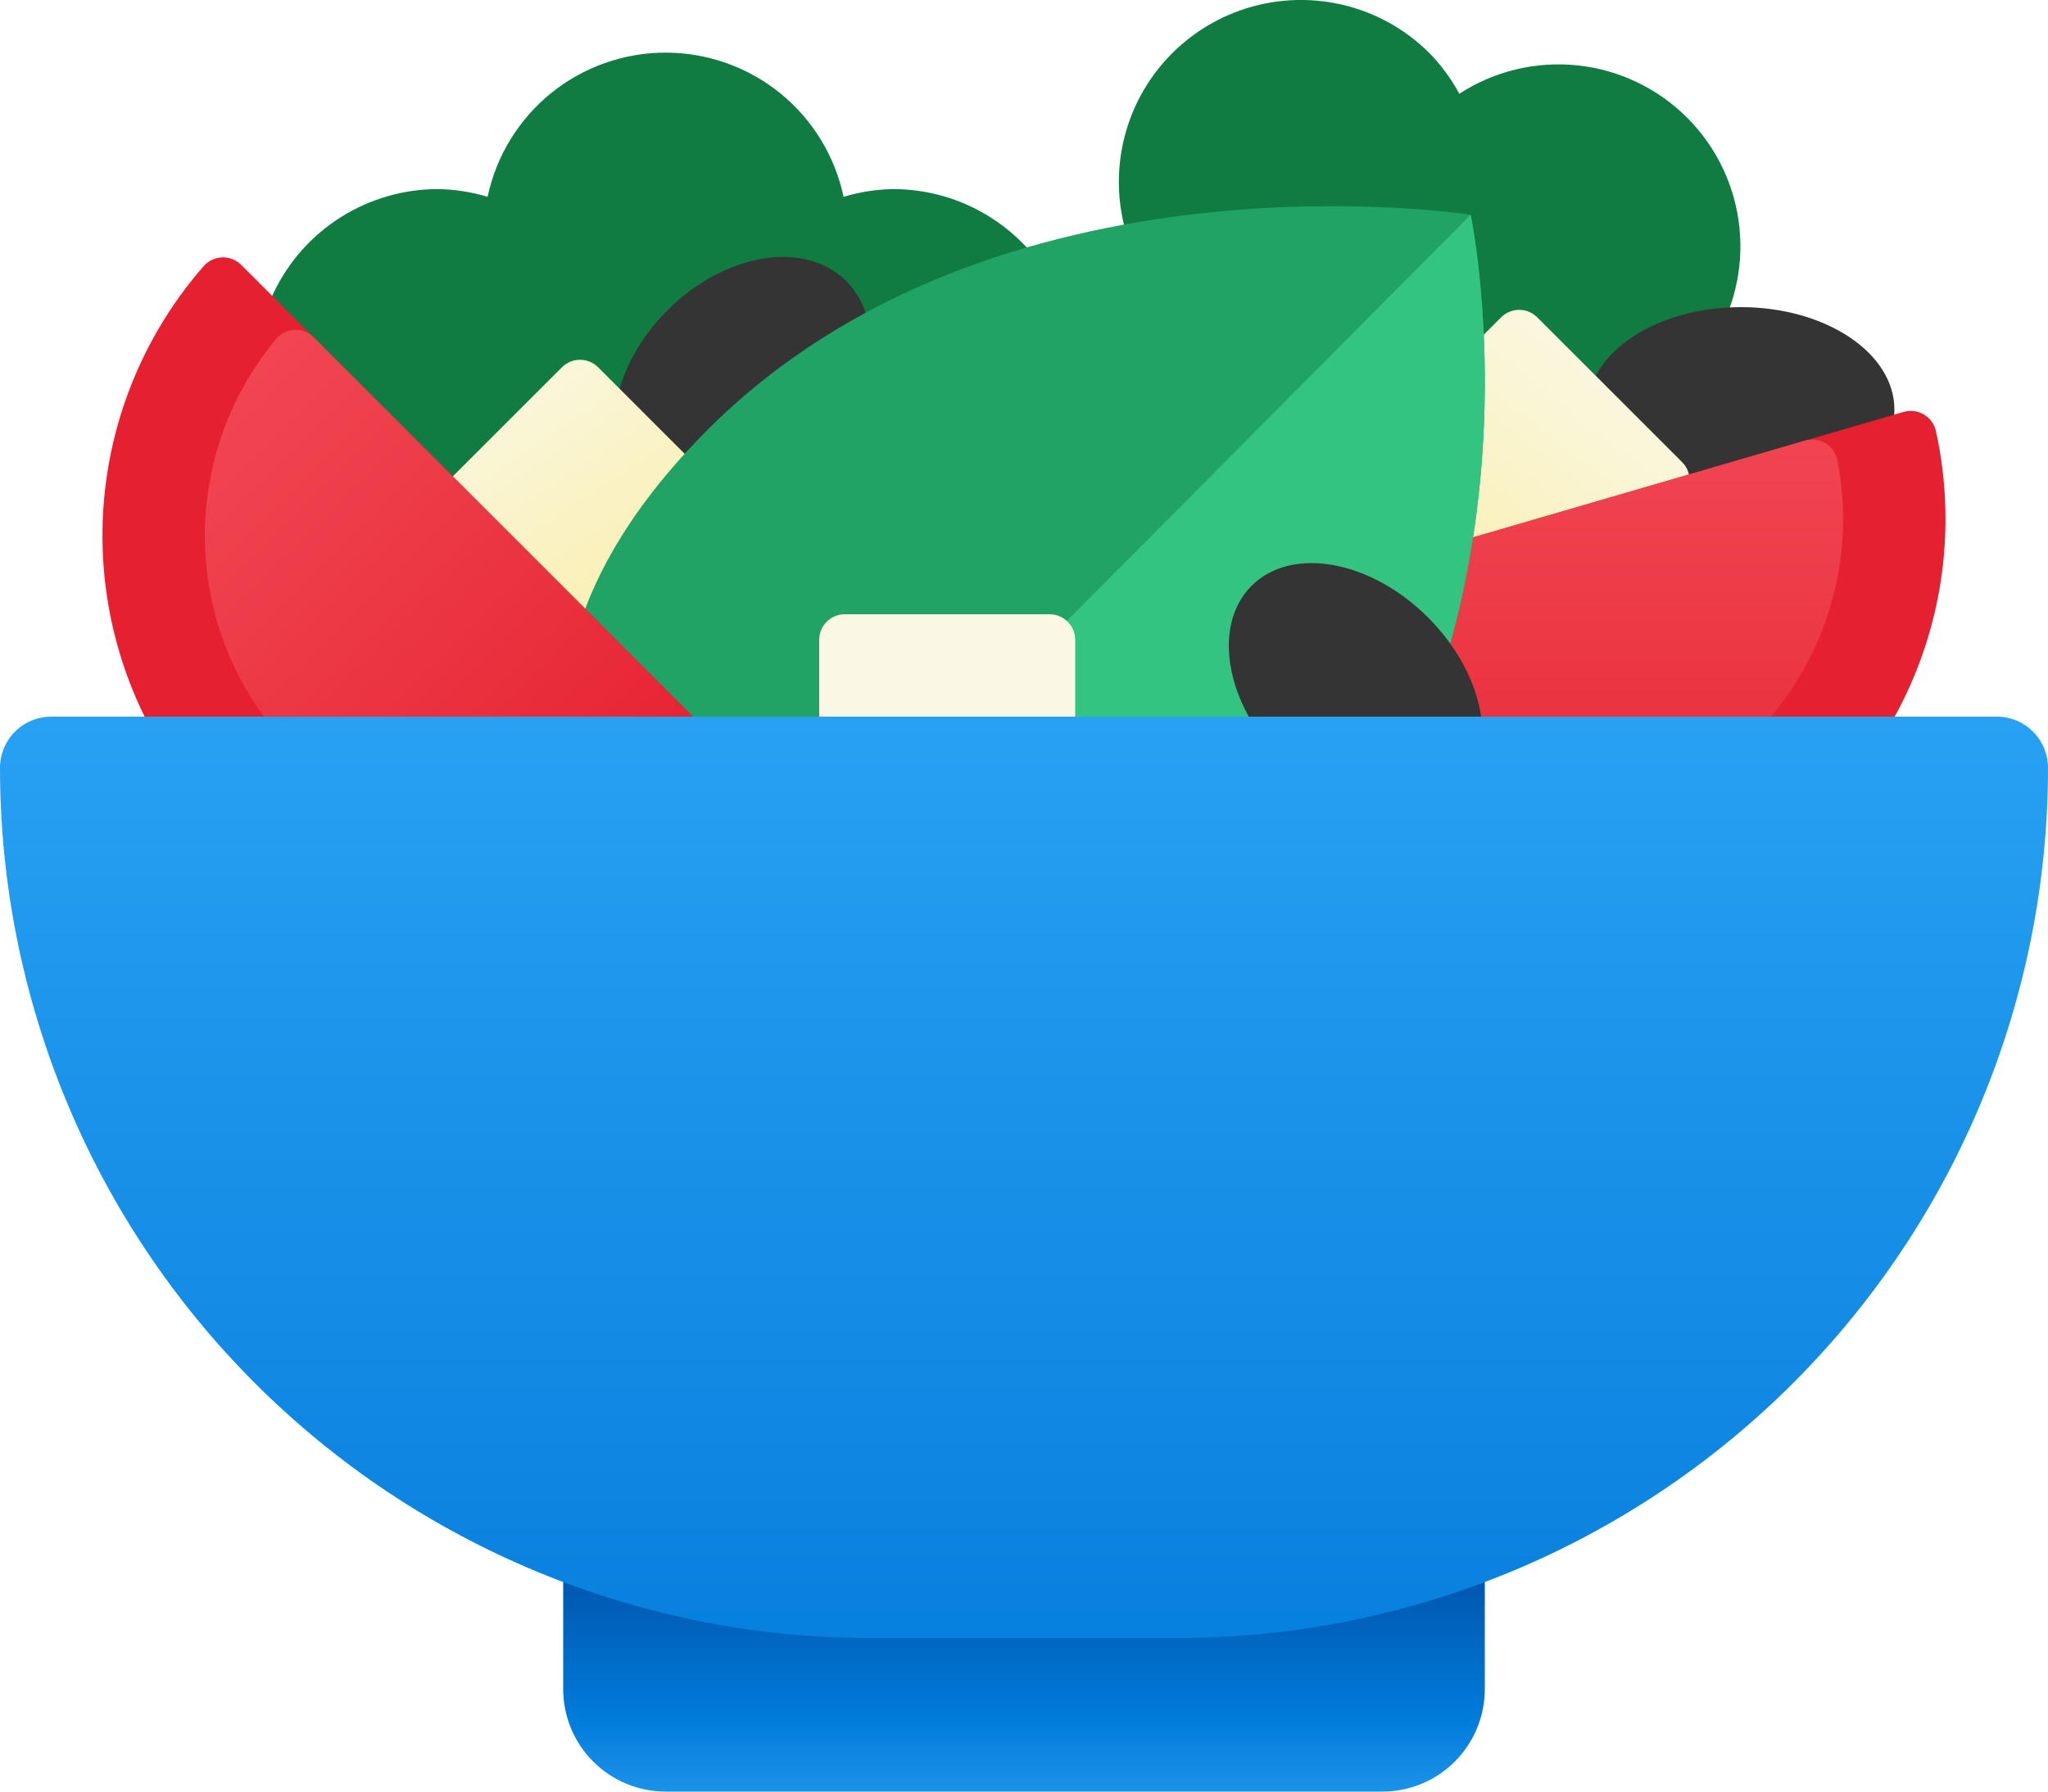 <svg width="40" height="35" viewBox="0 0 40 35" fill="none" xmlns="http://www.w3.org/2000/svg">
<path d="M17.444 3.694C17.116 3.699 16.79 3.75 16.476 3.845C16.307 3.048 15.87 2.333 15.237 1.82C14.604 1.308 13.814 1.028 13 1.028C12.185 1.028 11.395 1.308 10.762 1.82C10.13 2.333 9.692 3.048 9.523 3.845C9.209 3.75 8.883 3.699 8.555 3.694C7.884 3.694 7.226 3.884 6.657 4.242C6.089 4.6 5.634 5.112 5.345 5.718C5.056 6.325 4.944 7 5.023 7.667C5.101 8.334 5.368 8.965 5.79 9.487C6.213 10.009 6.775 10.401 7.411 10.617C8.047 10.833 8.731 10.864 9.384 10.707C10.037 10.55 10.632 10.212 11.101 9.731C11.569 9.25 11.892 8.646 12.032 7.989C12.661 8.189 13.338 8.189 13.968 7.989C14.107 8.645 14.43 9.249 14.899 9.73C15.367 10.211 15.962 10.549 16.615 10.706C17.268 10.863 17.952 10.831 18.588 10.615C19.224 10.399 19.785 10.008 20.208 9.486C20.63 8.964 20.896 8.333 20.975 7.667C21.054 7 20.942 6.324 20.653 5.718C20.364 5.112 19.909 4.601 19.341 4.243C18.773 3.884 18.116 3.694 17.444 3.694Z" fill="#107C42"/>
<path d="M34.209 7.327C33.974 7.098 33.707 6.904 33.418 6.749C33.862 6.066 34.058 5.251 33.973 4.441C33.888 3.631 33.528 2.875 32.952 2.299C32.376 1.723 31.619 1.362 30.809 1.277C29.999 1.192 29.184 1.388 28.502 1.832C28.347 1.543 28.152 1.277 27.923 1.042C27.449 0.566 26.849 0.235 26.194 0.087C25.539 -0.061 24.855 -0.021 24.222 0.203C23.589 0.427 23.032 0.825 22.616 1.353C22.2 1.88 21.942 2.515 21.872 3.182C21.802 3.85 21.922 4.525 22.219 5.127C22.516 5.729 22.978 6.235 23.55 6.586C24.123 6.937 24.784 7.119 25.455 7.11C26.127 7.101 26.782 6.902 27.345 6.536C27.649 7.123 28.127 7.602 28.714 7.905C28.349 8.468 28.15 9.123 28.141 9.795C28.132 10.466 28.314 11.126 28.665 11.699C29.016 12.271 29.521 12.733 30.124 13.03C30.726 13.326 31.4 13.447 32.068 13.377C32.735 13.306 33.37 13.048 33.897 12.633C34.424 12.217 34.823 11.66 35.047 11.027C35.271 10.394 35.311 9.711 35.163 9.056C35.014 8.401 34.684 7.802 34.209 7.327Z" fill="#107C42"/>
<path d="M15.958 8.986C17.081 7.863 17.337 6.299 16.529 5.491C15.722 4.684 14.158 4.94 13.035 6.063C11.912 7.186 11.656 8.75 12.463 9.557C13.271 10.364 14.835 10.109 15.958 8.986Z" fill="#343434"/>
<path d="M34 10C35.657 10 37 9.105 37 8C37 6.895 35.657 6 34 6C32.343 6 31 6.895 31 8C31 9.105 32.343 10 34 10Z" fill="#343434"/>
<path d="M10.975 7.175L8.147 10.003C7.951 10.199 7.951 10.515 8.147 10.71L10.268 12.832C10.463 13.027 10.78 13.027 10.975 12.832L13.803 10.003C13.999 9.808 13.999 9.492 13.803 9.296L11.682 7.175C11.487 6.98 11.17 6.98 10.975 7.175Z" fill="url(#paint0_linear_245_3042)"/>
<path d="M32.854 9.028L30.025 6.2C29.83 6.004 29.514 6.004 29.318 6.2L27.197 8.321C27.002 8.516 27.002 8.833 27.197 9.028L30.025 11.857C30.221 12.052 30.537 12.052 30.733 11.857L32.854 9.735C33.049 9.54 33.049 9.223 32.854 9.028Z" fill="url(#paint1_linear_245_3042)"/>
<path d="M37.176 8.048C37.242 8.029 37.31 8.023 37.378 8.031C37.445 8.038 37.511 8.06 37.57 8.094C37.629 8.128 37.681 8.173 37.722 8.227C37.763 8.282 37.792 8.344 37.809 8.41C38.248 10.393 37.917 12.469 36.882 14.216C35.847 15.964 34.186 17.253 32.236 17.821C30.287 18.389 28.194 18.195 26.382 17.277C24.57 16.359 23.175 14.786 22.48 12.878C22.459 12.813 22.45 12.745 22.456 12.677C22.461 12.609 22.48 12.543 22.512 12.483C22.544 12.422 22.587 12.369 22.64 12.326C22.693 12.283 22.754 12.252 22.82 12.233L37.176 8.048Z" fill="#E52030"/>
<path d="M35.253 8.608C35.318 8.589 35.387 8.582 35.455 8.59C35.523 8.598 35.588 8.62 35.647 8.654C35.706 8.688 35.758 8.734 35.798 8.789C35.839 8.844 35.868 8.906 35.883 8.973C36.175 10.444 35.905 11.972 35.126 13.254C34.348 14.537 33.117 15.481 31.677 15.9C30.236 16.32 28.691 16.185 27.345 15.522C26 14.859 24.951 13.716 24.407 12.318C24.384 12.254 24.374 12.185 24.379 12.117C24.384 12.049 24.403 11.983 24.434 11.922C24.465 11.862 24.509 11.808 24.562 11.765C24.615 11.722 24.677 11.69 24.742 11.672L35.253 8.608Z" fill="url(#paint2_linear_245_3042)"/>
<path d="M28.723 4.196C28.723 4.196 19.445 2.737 13.798 8.418C9.45 12.793 10.824 16.804 13.504 19.509C16.192 22.205 20.178 23.587 24.526 19.212C30.611 13.09 28.723 4.196 28.723 4.196Z" fill="#21A366"/>
<path d="M28.724 4.196L13.504 19.509C16.192 22.206 20.178 23.588 24.527 19.212C30.611 13.09 28.724 4.196 28.724 4.196Z" fill="#33C481"/>
<path d="M15.288 15.752C15.337 15.8 15.375 15.857 15.401 15.92C15.426 15.983 15.439 16.05 15.438 16.119C15.437 16.187 15.422 16.254 15.394 16.316C15.366 16.378 15.326 16.434 15.276 16.48C13.748 17.819 11.769 18.527 9.739 18.46C7.709 18.394 5.78 17.558 4.344 16.122C2.908 14.685 2.072 12.757 2.005 10.727C1.939 8.697 2.647 6.717 3.986 5.19C4.032 5.14 4.088 5.1 4.15 5.072C4.212 5.044 4.279 5.029 4.347 5.028C4.415 5.027 4.483 5.039 4.546 5.065C4.609 5.091 4.666 5.129 4.714 5.177L15.288 15.752Z" fill="#E52030"/>
<path d="M20.5 12H16.5C16.224 12 16 12.224 16 12.5V15.5C16 15.776 16.224 16 16.5 16H20.5C20.776 16 21 15.776 21 15.5V12.5C21 12.224 20.776 12 20.5 12Z" fill="url(#paint3_linear_245_3042)"/>
<path d="M13.872 14.335C13.921 14.383 13.959 14.44 13.985 14.504C14.011 14.567 14.023 14.635 14.022 14.703C14.02 14.771 14.005 14.838 13.976 14.9C13.947 14.962 13.906 15.018 13.856 15.063C12.706 16.027 11.237 16.525 9.738 16.459C8.239 16.393 6.819 15.768 5.758 14.707C4.698 13.647 4.073 12.227 4.007 10.728C3.941 9.229 4.439 7.76 5.403 6.61C5.448 6.559 5.503 6.518 5.565 6.49C5.627 6.461 5.695 6.446 5.763 6.444C5.831 6.442 5.899 6.455 5.962 6.481C6.025 6.507 6.083 6.545 6.13 6.594L13.872 14.335Z" fill="url(#paint4_linear_245_3042)"/>
<path d="M28.51 15.51C29.291 14.729 29.014 13.186 27.892 12.063C26.769 10.94 25.226 10.663 24.445 11.444C23.663 12.225 23.94 13.769 25.063 14.891C26.186 16.014 27.729 16.291 28.51 15.51Z" fill="#343434"/>
<path d="M11 29H29V33C29 33.53 28.789 34.039 28.414 34.414C28.039 34.789 27.53 35 27 35H13C12.47 35 11.961 34.789 11.586 34.414C11.211 34.039 11 33.53 11 33V29Z" fill="url(#paint5_linear_245_3042)"/>
<path d="M1 14H39C39.265 14 39.52 14.105 39.707 14.293C39.895 14.48 40 14.735 40 15C40 17.233 39.56 19.443 38.706 21.506C37.852 23.568 36.599 25.442 35.021 27.021C33.442 28.599 31.568 29.852 29.506 30.706C27.443 31.56 25.233 32 23 32H17C12.491 32 8.167 30.209 4.979 27.021C1.791 23.833 0 19.509 0 15C0 14.735 0.105 14.48 0.293 14.293C0.48 14.105 0.735 14 1 14Z" fill="url(#paint6_linear_245_3042)"/>
<defs>
<linearGradient id="paint0_linear_245_3042" x1="8.944" y1="6.924" x2="12.65" y2="12.542" gradientUnits="userSpaceOnUse">
<stop stop-color="#FAF8E5"/>
<stop offset="1" stop-color="#FAEEAC"/>
</linearGradient>
<linearGradient id="paint1_linear_245_3042" x1="31.841" y1="6.677" x2="27.547" y2="12.236" gradientUnits="userSpaceOnUse">
<stop stop-color="#FAF8E5"/>
<stop offset="1" stop-color="#FAEEAC"/>
</linearGradient>
<linearGradient id="paint2_linear_245_3042" x1="30.187" y1="4.851" x2="30.187" y2="19.116" gradientUnits="userSpaceOnUse">
<stop stop-color="#F44F5A"/>
<stop offset="0.443" stop-color="#EE3D4A"/>
<stop offset="1" stop-color="#E52030"/>
</linearGradient>
<linearGradient id="paint3_linear_245_3042" x1="14.643" y1="14.939" x2="12.105" y2="21.885" gradientUnits="userSpaceOnUse">
<stop stop-color="#FAF8E5"/>
<stop offset="1" stop-color="#FAEEAC"/>
</linearGradient>
<linearGradient id="paint4_linear_245_3042" x1="0.867" y1="5.573" x2="12.459" y2="17.165" gradientUnits="userSpaceOnUse">
<stop stop-color="#F44F5A"/>
<stop offset="0.443" stop-color="#EE3D4A"/>
<stop offset="1" stop-color="#E52030"/>
</linearGradient>
<linearGradient id="paint5_linear_245_3042" x1="20" y1="31" x2="20" y2="35.985" gradientUnits="userSpaceOnUse">
<stop offset="0.018" stop-color="#005AB3"/>
<stop offset="0.497" stop-color="#007AD9"/>
<stop offset="1" stop-color="#2AA4F4"/>
</linearGradient>
<linearGradient id="paint6_linear_245_3042" x1="20" y1="12.426" x2="20" y2="35.684" gradientUnits="userSpaceOnUse">
<stop stop-color="#2AA4F4"/>
<stop offset="1" stop-color="#007AD9"/>
</linearGradient>
</defs>
</svg>
